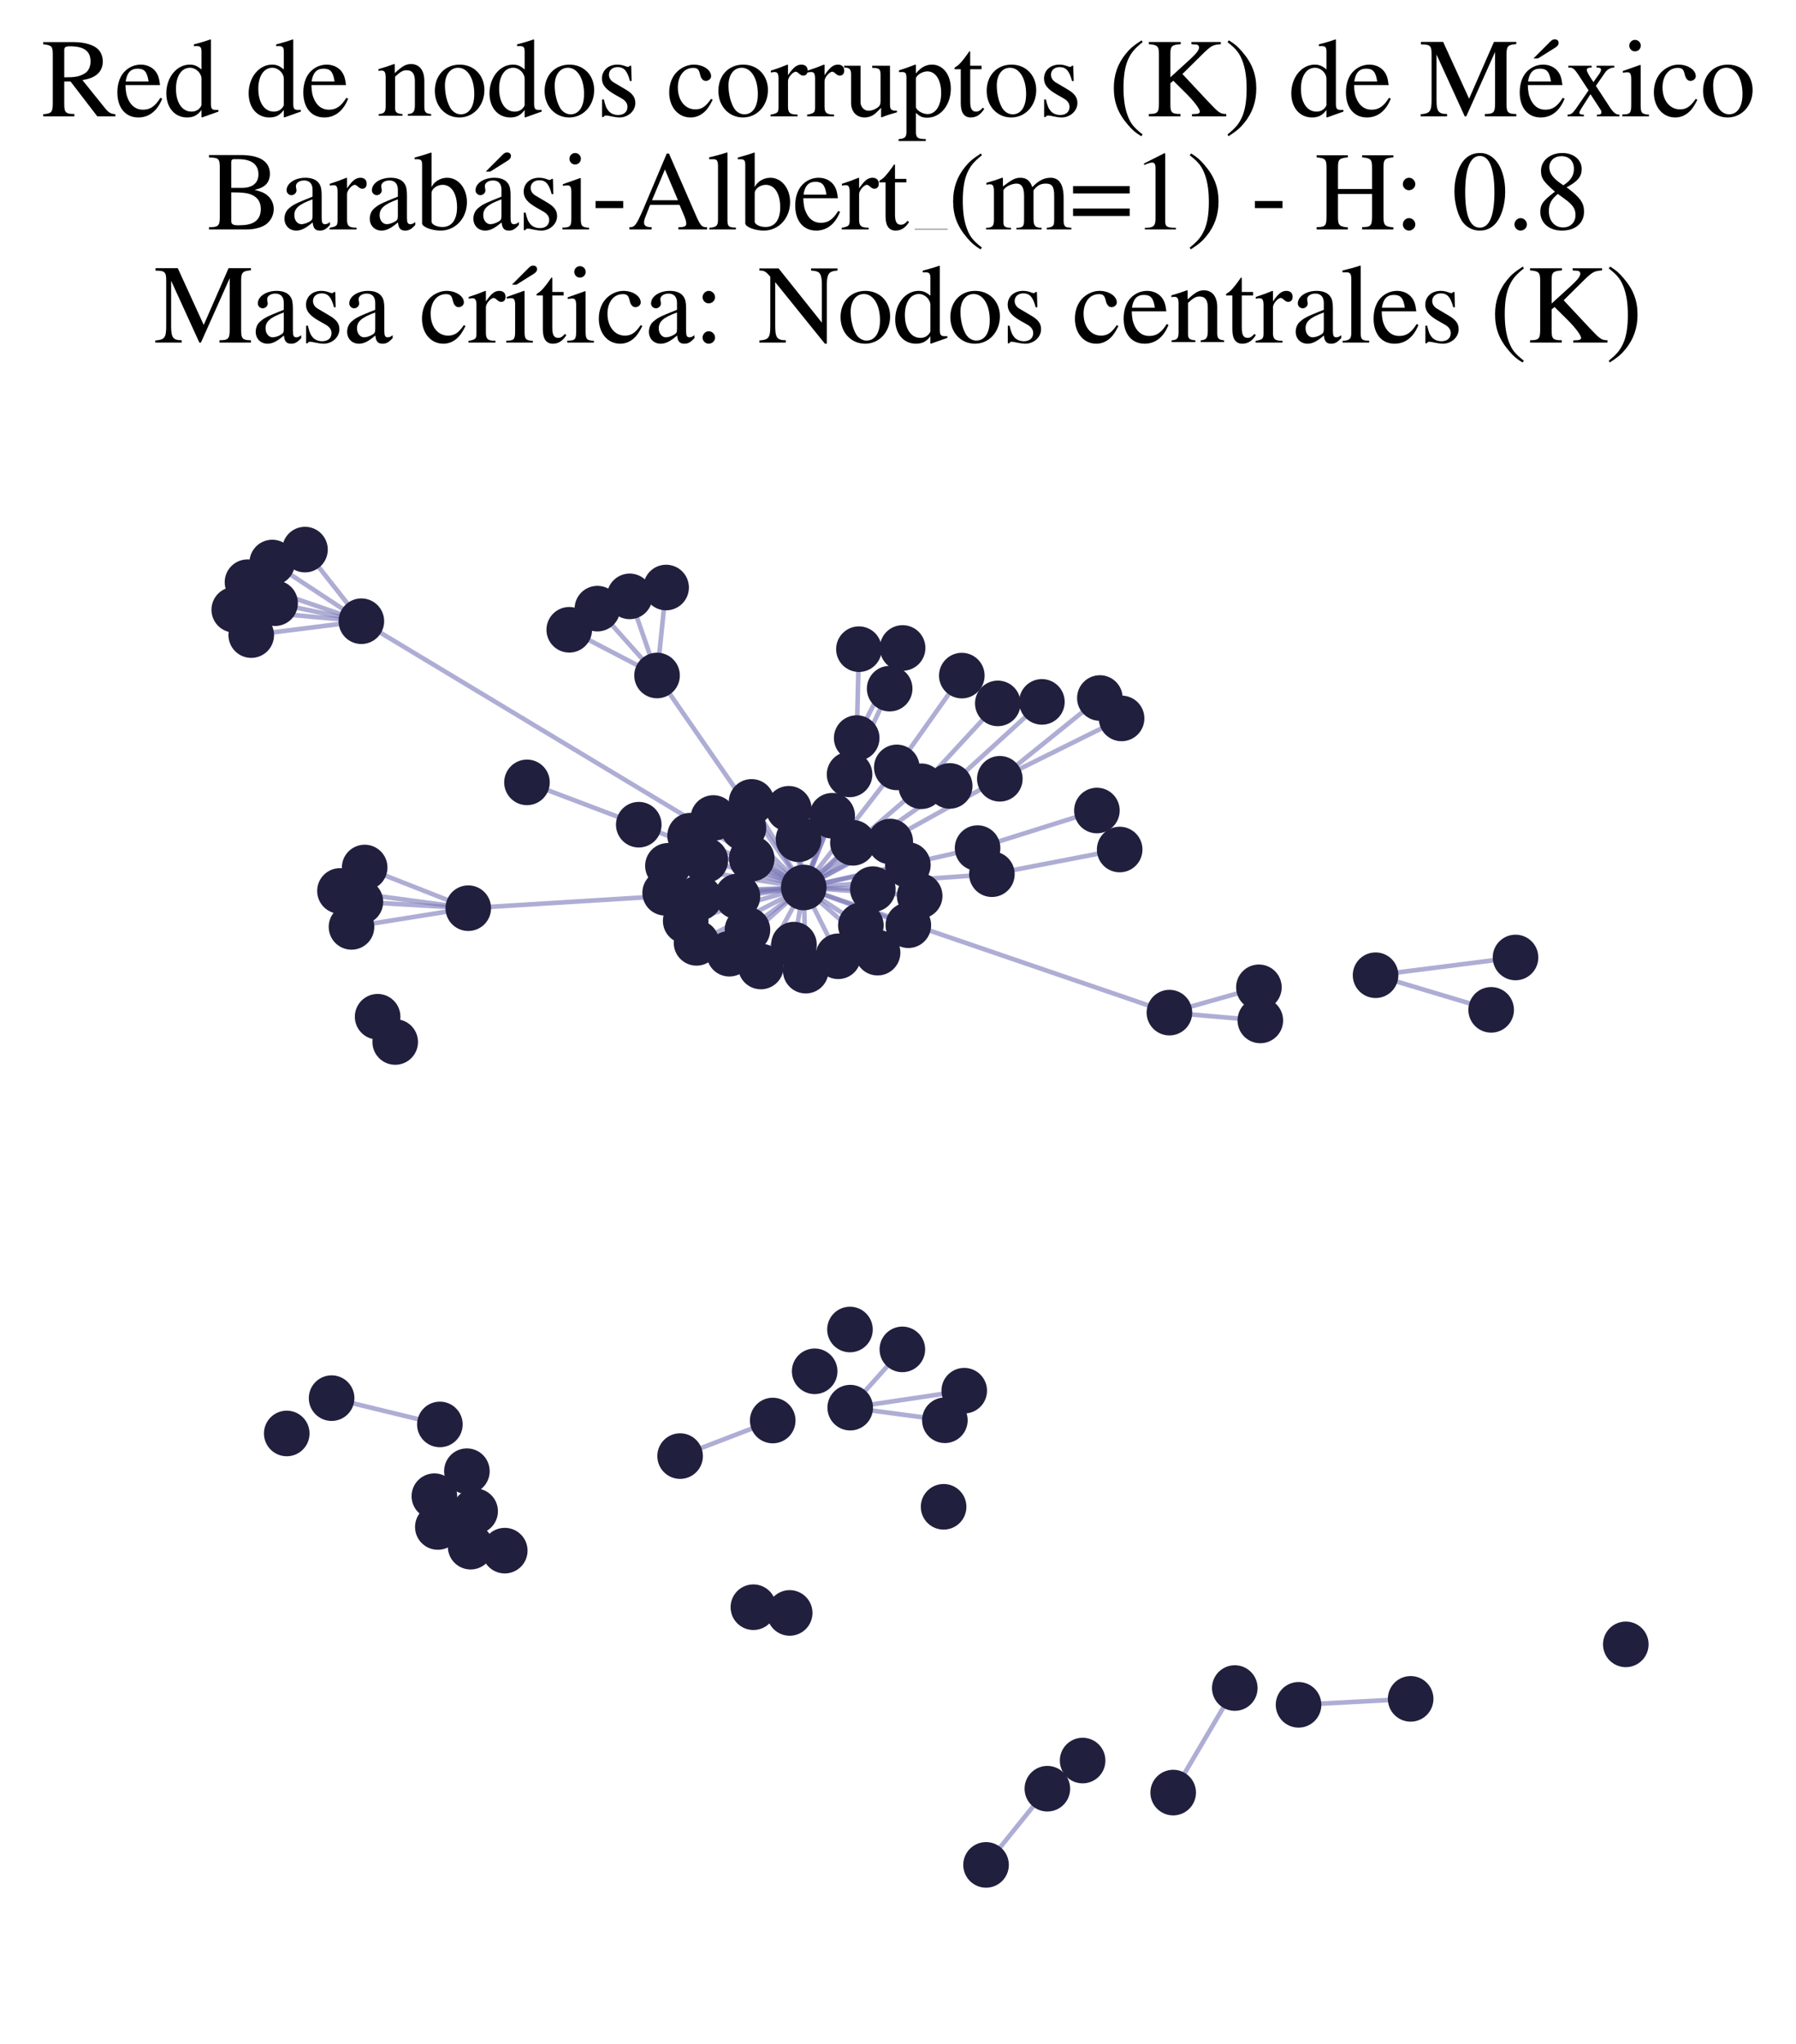 <?xml version="1.0" encoding="utf-8" standalone="no"?>
<!DOCTYPE svg PUBLIC "-//W3C//DTD SVG 1.1//EN"
  "http://www.w3.org/Graphics/SVG/1.1/DTD/svg11.dtd">
<svg xmlns:xlink="http://www.w3.org/1999/xlink" width="156.476pt" height="178.036pt" viewBox="0 0 156.476 178.036" xmlns="http://www.w3.org/2000/svg" version="1.1">
 <defs>
  <style type="text/css">*{stroke-linejoin: round; stroke-linecap: butt}</style>
 </defs>
 <g id="figure_1">
  <g id="patch_1">
   <path d="M 0 178.036 
L 156.476 178.036 
L 156.476 0 
L 0 0 
z
" style="fill: #ffffff"/>
  </g>
  <g id="axes_1">
   <g id="LineCollection_1">
    <path d="M 70.025 77.29 
L 101.885 88.187 
" clip-path="url(#p8f751496e4)" style="fill: none; stroke: #7976b8; stroke-opacity: 0.6; stroke-width: 0.4"/>
    <path d="M 70.025 77.29 
L 40.798 79.092 
" clip-path="url(#p8f751496e4)" style="fill: none; stroke: #7976b8; stroke-opacity: 0.6; stroke-width: 0.4"/>
    <path d="M 70.025 77.29 
L 55.653 71.821 
" clip-path="url(#p8f751496e4)" style="fill: none; stroke: #7976b8; stroke-opacity: 0.6; stroke-width: 0.4"/>
    <path d="M 70.025 77.29 
L 74.64 64.277 
" clip-path="url(#p8f751496e4)" style="fill: none; stroke: #7976b8; stroke-opacity: 0.6; stroke-width: 0.4"/>
    <path d="M 70.025 77.29 
L 57.951 77.752 
" clip-path="url(#p8f751496e4)" style="fill: none; stroke: #7976b8; stroke-opacity: 0.6; stroke-width: 0.4"/>
    <path d="M 70.025 77.29 
L 64.249 78.07 
" clip-path="url(#p8f751496e4)" style="fill: none; stroke: #7976b8; stroke-opacity: 0.6; stroke-width: 0.4"/>
    <path d="M 70.025 77.29 
L 31.484 54.1 
" clip-path="url(#p8f751496e4)" style="fill: none; stroke: #7976b8; stroke-opacity: 0.6; stroke-width: 0.4"/>
    <path d="M 70.025 77.29 
L 87.11 67.823 
" clip-path="url(#p8f751496e4)" style="fill: none; stroke: #7976b8; stroke-opacity: 0.6; stroke-width: 0.4"/>
    <path d="M 70.025 77.29 
L 74.019 67.442 
" clip-path="url(#p8f751496e4)" style="fill: none; stroke: #7976b8; stroke-opacity: 0.6; stroke-width: 0.4"/>
    <path d="M 70.025 77.29 
L 57.246 58.827 
" clip-path="url(#p8f751496e4)" style="fill: none; stroke: #7976b8; stroke-opacity: 0.6; stroke-width: 0.4"/>
    <path d="M 70.025 77.29 
L 82.743 68.445 
" clip-path="url(#p8f751496e4)" style="fill: none; stroke: #7976b8; stroke-opacity: 0.6; stroke-width: 0.4"/>
    <path d="M 70.025 77.29 
L 69.569 73.089 
" clip-path="url(#p8f751496e4)" style="fill: none; stroke: #7976b8; stroke-opacity: 0.6; stroke-width: 0.4"/>
    <path d="M 70.025 77.29 
L 70.2 84.533 
" clip-path="url(#p8f751496e4)" style="fill: none; stroke: #7976b8; stroke-opacity: 0.6; stroke-width: 0.4"/>
    <path d="M 70.025 77.29 
L 73.028 83.28 
" clip-path="url(#p8f751496e4)" style="fill: none; stroke: #7976b8; stroke-opacity: 0.6; stroke-width: 0.4"/>
    <path d="M 70.025 77.29 
L 85.171 73.859 
" clip-path="url(#p8f751496e4)" style="fill: none; stroke: #7976b8; stroke-opacity: 0.6; stroke-width: 0.4"/>
    <path d="M 70.025 77.29 
L 77.564 73.287 
" clip-path="url(#p8f751496e4)" style="fill: none; stroke: #7976b8; stroke-opacity: 0.6; stroke-width: 0.4"/>
    <path d="M 70.025 77.29 
L 68.722 70.435 
" clip-path="url(#p8f751496e4)" style="fill: none; stroke: #7976b8; stroke-opacity: 0.6; stroke-width: 0.4"/>
    <path d="M 70.025 77.29 
L 79.098 75.33 
" clip-path="url(#p8f751496e4)" style="fill: none; stroke: #7976b8; stroke-opacity: 0.6; stroke-width: 0.4"/>
    <path d="M 70.025 77.29 
L 80.127 78.023 
" clip-path="url(#p8f751496e4)" style="fill: none; stroke: #7976b8; stroke-opacity: 0.6; stroke-width: 0.4"/>
    <path d="M 70.025 77.29 
L 65.123 80.978 
" clip-path="url(#p8f751496e4)" style="fill: none; stroke: #7976b8; stroke-opacity: 0.6; stroke-width: 0.4"/>
    <path d="M 70.025 77.29 
L 60.124 72.781 
" clip-path="url(#p8f751496e4)" style="fill: none; stroke: #7976b8; stroke-opacity: 0.6; stroke-width: 0.4"/>
    <path d="M 70.025 77.29 
L 79.139 80.576 
" clip-path="url(#p8f751496e4)" style="fill: none; stroke: #7976b8; stroke-opacity: 0.6; stroke-width: 0.4"/>
    <path d="M 70.025 77.29 
L 86.419 76.132 
" clip-path="url(#p8f751496e4)" style="fill: none; stroke: #7976b8; stroke-opacity: 0.6; stroke-width: 0.4"/>
    <path d="M 70.025 77.29 
L 72.505 71.042 
" clip-path="url(#p8f751496e4)" style="fill: none; stroke: #7976b8; stroke-opacity: 0.6; stroke-width: 0.4"/>
    <path d="M 70.025 77.29 
L 78.132 66.831 
" clip-path="url(#p8f751496e4)" style="fill: none; stroke: #7976b8; stroke-opacity: 0.6; stroke-width: 0.4"/>
    <path d="M 70.025 77.29 
L 80.267 68.474 
" clip-path="url(#p8f751496e4)" style="fill: none; stroke: #7976b8; stroke-opacity: 0.6; stroke-width: 0.4"/>
    <path d="M 70.025 77.29 
L 64.774 72.103 
" clip-path="url(#p8f751496e4)" style="fill: none; stroke: #7976b8; stroke-opacity: 0.6; stroke-width: 0.4"/>
    <path d="M 70.025 77.29 
L 66.291 84.171 
" clip-path="url(#p8f751496e4)" style="fill: none; stroke: #7976b8; stroke-opacity: 0.6; stroke-width: 0.4"/>
    <path d="M 70.025 77.29 
L 63.546 83.057 
" clip-path="url(#p8f751496e4)" style="fill: none; stroke: #7976b8; stroke-opacity: 0.6; stroke-width: 0.4"/>
    <path d="M 70.025 77.29 
L 58.192 75.403 
" clip-path="url(#p8f751496e4)" style="fill: none; stroke: #7976b8; stroke-opacity: 0.6; stroke-width: 0.4"/>
    <path d="M 70.025 77.29 
L 60.685 82.111 
" clip-path="url(#p8f751496e4)" style="fill: none; stroke: #7976b8; stroke-opacity: 0.6; stroke-width: 0.4"/>
    <path d="M 70.025 77.29 
L 65.48 69.835 
" clip-path="url(#p8f751496e4)" style="fill: none; stroke: #7976b8; stroke-opacity: 0.6; stroke-width: 0.4"/>
    <path d="M 70.025 77.29 
L 69.172 82.265 
" clip-path="url(#p8f751496e4)" style="fill: none; stroke: #7976b8; stroke-opacity: 0.6; stroke-width: 0.4"/>
    <path d="M 70.025 77.29 
L 65.495 74.773 
" clip-path="url(#p8f751496e4)" style="fill: none; stroke: #7976b8; stroke-opacity: 0.6; stroke-width: 0.4"/>
    <path d="M 70.025 77.29 
L 74.309 73.398 
" clip-path="url(#p8f751496e4)" style="fill: none; stroke: #7976b8; stroke-opacity: 0.6; stroke-width: 0.4"/>
    <path d="M 70.025 77.29 
L 61.453 74.912 
" clip-path="url(#p8f751496e4)" style="fill: none; stroke: #7976b8; stroke-opacity: 0.6; stroke-width: 0.4"/>
    <path d="M 70.025 77.29 
L 76.461 82.965 
" clip-path="url(#p8f751496e4)" style="fill: none; stroke: #7976b8; stroke-opacity: 0.6; stroke-width: 0.4"/>
    <path d="M 70.025 77.29 
L 62.151 71.237 
" clip-path="url(#p8f751496e4)" style="fill: none; stroke: #7976b8; stroke-opacity: 0.6; stroke-width: 0.4"/>
    <path d="M 70.025 77.29 
L 75.003 80.591 
" clip-path="url(#p8f751496e4)" style="fill: none; stroke: #7976b8; stroke-opacity: 0.6; stroke-width: 0.4"/>
    <path d="M 70.025 77.29 
L 76.045 77.433 
" clip-path="url(#p8f751496e4)" style="fill: none; stroke: #7976b8; stroke-opacity: 0.6; stroke-width: 0.4"/>
    <path d="M 70.025 77.29 
L 60.925 78.191 
" clip-path="url(#p8f751496e4)" style="fill: none; stroke: #7976b8; stroke-opacity: 0.6; stroke-width: 0.4"/>
    <path d="M 70.025 77.29 
L 59.741 80.2 
" clip-path="url(#p8f751496e4)" style="fill: none; stroke: #7976b8; stroke-opacity: 0.6; stroke-width: 0.4"/>
    <path d="M 101.885 88.187 
L 109.682 85.983 
" clip-path="url(#p8f751496e4)" style="fill: none; stroke: #7976b8; stroke-opacity: 0.6; stroke-width: 0.4"/>
    <path d="M 101.885 88.187 
L 109.805 88.868 
" clip-path="url(#p8f751496e4)" style="fill: none; stroke: #7976b8; stroke-opacity: 0.6; stroke-width: 0.4"/>
    <path d="M 40.798 79.092 
L 31.399 78.54 
" clip-path="url(#p8f751496e4)" style="fill: none; stroke: #7976b8; stroke-opacity: 0.6; stroke-width: 0.4"/>
    <path d="M 40.798 79.092 
L 29.619 77.591 
" clip-path="url(#p8f751496e4)" style="fill: none; stroke: #7976b8; stroke-opacity: 0.6; stroke-width: 0.4"/>
    <path d="M 40.798 79.092 
L 31.772 75.549 
" clip-path="url(#p8f751496e4)" style="fill: none; stroke: #7976b8; stroke-opacity: 0.6; stroke-width: 0.4"/>
    <path d="M 40.798 79.092 
L 30.625 80.721 
" clip-path="url(#p8f751496e4)" style="fill: none; stroke: #7976b8; stroke-opacity: 0.6; stroke-width: 0.4"/>
    <path d="M 55.653 71.821 
L 45.913 68.135 
" clip-path="url(#p8f751496e4)" style="fill: none; stroke: #7976b8; stroke-opacity: 0.6; stroke-width: 0.4"/>
    <path d="M 74.64 64.277 
L 74.833 56.535 
" clip-path="url(#p8f751496e4)" style="fill: none; stroke: #7976b8; stroke-opacity: 0.6; stroke-width: 0.4"/>
    <path d="M 74.64 64.277 
L 78.64 56.43 
" clip-path="url(#p8f751496e4)" style="fill: none; stroke: #7976b8; stroke-opacity: 0.6; stroke-width: 0.4"/>
    <path d="M 74.075 122.589 
L 82.322 123.688 
" clip-path="url(#p8f751496e4)" style="fill: none; stroke: #7976b8; stroke-opacity: 0.6; stroke-width: 0.4"/>
    <path d="M 74.075 122.589 
L 84.009 121.111 
" clip-path="url(#p8f751496e4)" style="fill: none; stroke: #7976b8; stroke-opacity: 0.6; stroke-width: 0.4"/>
    <path d="M 74.075 122.589 
L 78.617 117.515 
" clip-path="url(#p8f751496e4)" style="fill: none; stroke: #7976b8; stroke-opacity: 0.6; stroke-width: 0.4"/>
    <path d="M 31.484 54.1 
L 23.72 48.989 
" clip-path="url(#p8f751496e4)" style="fill: none; stroke: #7976b8; stroke-opacity: 0.6; stroke-width: 0.4"/>
    <path d="M 31.484 54.1 
L 23.969 52.53 
" clip-path="url(#p8f751496e4)" style="fill: none; stroke: #7976b8; stroke-opacity: 0.6; stroke-width: 0.4"/>
    <path d="M 31.484 54.1 
L 20.41 53.102 
" clip-path="url(#p8f751496e4)" style="fill: none; stroke: #7976b8; stroke-opacity: 0.6; stroke-width: 0.4"/>
    <path d="M 31.484 54.1 
L 26.572 47.863 
" clip-path="url(#p8f751496e4)" style="fill: none; stroke: #7976b8; stroke-opacity: 0.6; stroke-width: 0.4"/>
    <path d="M 31.484 54.1 
L 21.89 55.309 
" clip-path="url(#p8f751496e4)" style="fill: none; stroke: #7976b8; stroke-opacity: 0.6; stroke-width: 0.4"/>
    <path d="M 31.484 54.1 
L 21.562 50.704 
" clip-path="url(#p8f751496e4)" style="fill: none; stroke: #7976b8; stroke-opacity: 0.6; stroke-width: 0.4"/>
    <path d="M 87.11 67.823 
L 97.718 62.565 
" clip-path="url(#p8f751496e4)" style="fill: none; stroke: #7976b8; stroke-opacity: 0.6; stroke-width: 0.4"/>
    <path d="M 87.11 67.823 
L 95.826 60.789 
" clip-path="url(#p8f751496e4)" style="fill: none; stroke: #7976b8; stroke-opacity: 0.6; stroke-width: 0.4"/>
    <path d="M 74.019 67.442 
L 77.512 59.973 
" clip-path="url(#p8f751496e4)" style="fill: none; stroke: #7976b8; stroke-opacity: 0.6; stroke-width: 0.4"/>
    <path d="M 57.246 58.827 
L 54.86 51.937 
" clip-path="url(#p8f751496e4)" style="fill: none; stroke: #7976b8; stroke-opacity: 0.6; stroke-width: 0.4"/>
    <path d="M 57.246 58.827 
L 52.049 53.005 
" clip-path="url(#p8f751496e4)" style="fill: none; stroke: #7976b8; stroke-opacity: 0.6; stroke-width: 0.4"/>
    <path d="M 57.246 58.827 
L 49.596 54.847 
" clip-path="url(#p8f751496e4)" style="fill: none; stroke: #7976b8; stroke-opacity: 0.6; stroke-width: 0.4"/>
    <path d="M 57.246 58.827 
L 58.035 51.166 
" clip-path="url(#p8f751496e4)" style="fill: none; stroke: #7976b8; stroke-opacity: 0.6; stroke-width: 0.4"/>
    <path d="M 82.743 68.445 
L 90.775 61.126 
" clip-path="url(#p8f751496e4)" style="fill: none; stroke: #7976b8; stroke-opacity: 0.6; stroke-width: 0.4"/>
    <path d="M 91.251 155.775 
L 85.909 162.409 
" clip-path="url(#p8f751496e4)" style="fill: none; stroke: #7976b8; stroke-opacity: 0.6; stroke-width: 0.4"/>
    <path d="M 85.171 73.859 
L 95.568 70.586 
" clip-path="url(#p8f751496e4)" style="fill: none; stroke: #7976b8; stroke-opacity: 0.6; stroke-width: 0.4"/>
    <path d="M 107.581 147.008 
L 102.214 156.112 
" clip-path="url(#p8f751496e4)" style="fill: none; stroke: #7976b8; stroke-opacity: 0.6; stroke-width: 0.4"/>
    <path d="M 86.419 76.132 
L 97.551 73.983 
" clip-path="url(#p8f751496e4)" style="fill: none; stroke: #7976b8; stroke-opacity: 0.6; stroke-width: 0.4"/>
    <path d="M 113.136 148.469 
L 122.902 147.95 
" clip-path="url(#p8f751496e4)" style="fill: none; stroke: #7976b8; stroke-opacity: 0.6; stroke-width: 0.4"/>
    <path d="M 119.846 84.93 
L 129.917 87.946 
" clip-path="url(#p8f751496e4)" style="fill: none; stroke: #7976b8; stroke-opacity: 0.6; stroke-width: 0.4"/>
    <path d="M 119.846 84.93 
L 132.039 83.385 
" clip-path="url(#p8f751496e4)" style="fill: none; stroke: #7976b8; stroke-opacity: 0.6; stroke-width: 0.4"/>
    <path d="M 38.324 124.051 
L 28.891 121.761 
" clip-path="url(#p8f751496e4)" style="fill: none; stroke: #7976b8; stroke-opacity: 0.6; stroke-width: 0.4"/>
    <path d="M 78.132 66.831 
L 83.798 58.837 
" clip-path="url(#p8f751496e4)" style="fill: none; stroke: #7976b8; stroke-opacity: 0.6; stroke-width: 0.4"/>
    <path d="M 80.267 68.474 
L 86.934 61.257 
" clip-path="url(#p8f751496e4)" style="fill: none; stroke: #7976b8; stroke-opacity: 0.6; stroke-width: 0.4"/>
    <path d="M 67.324 123.711 
L 59.255 126.808 
" clip-path="url(#p8f751496e4)" style="fill: none; stroke: #7976b8; stroke-opacity: 0.6; stroke-width: 0.4"/>
   </g>
   <g id="PathCollection_1">
    <defs>
     <path id="m69f35e0fb2" d="M 0 1.936 
C 0.514 1.936 1.006 1.732 1.369 1.369 
C 1.732 1.006 1.936 0.514 1.936 0 
C 1.936 -0.514 1.732 -1.006 1.369 -1.369 
C 1.006 -1.732 0.514 -1.936 0 -1.936 
C -0.514 -1.936 -1.006 -1.732 -1.369 -1.369 
C -1.732 -1.006 -1.936 -0.514 -1.936 0 
C -1.936 0.514 -1.732 1.006 -1.369 1.369 
C -1.006 1.732 -0.514 1.936 0 1.936 
z
" style="stroke: #201f3d; stroke-width: 0.1"/>
    </defs>
    <g clip-path="url(#p8f751496e4)">
     <use xlink:href="#m69f35e0fb2" x="60.925" y="78.191" style="fill: #201f3d; stroke: #201f3d; stroke-width: 0.1"/>
     <use xlink:href="#m69f35e0fb2" x="90.775" y="61.126" style="fill: #201f3d; stroke: #201f3d; stroke-width: 0.1"/>
     <use xlink:href="#m69f35e0fb2" x="54.86" y="51.937" style="fill: #201f3d; stroke: #201f3d; stroke-width: 0.1"/>
     <use xlink:href="#m69f35e0fb2" x="26.572" y="47.863" style="fill: #201f3d; stroke: #201f3d; stroke-width: 0.1"/>
     <use xlink:href="#m69f35e0fb2" x="57.246" y="58.827" style="fill: #201f3d; stroke: #201f3d; stroke-width: 0.1"/>
     <use xlink:href="#m69f35e0fb2" x="76.461" y="82.965" style="fill: #201f3d; stroke: #201f3d; stroke-width: 0.1"/>
     <use xlink:href="#m69f35e0fb2" x="107.581" y="147.008" style="fill: #201f3d; stroke: #201f3d; stroke-width: 0.1"/>
     <use xlink:href="#m69f35e0fb2" x="75.003" y="80.591" style="fill: #201f3d; stroke: #201f3d; stroke-width: 0.1"/>
     <use xlink:href="#m69f35e0fb2" x="65.639" y="139.968" style="fill: #201f3d; stroke: #201f3d; stroke-width: 0.1"/>
     <use xlink:href="#m69f35e0fb2" x="78.617" y="117.515" style="fill: #201f3d; stroke: #201f3d; stroke-width: 0.1"/>
     <use xlink:href="#m69f35e0fb2" x="79.139" y="80.576" style="fill: #201f3d; stroke: #201f3d; stroke-width: 0.1"/>
     <use xlink:href="#m69f35e0fb2" x="69.172" y="82.265" style="fill: #201f3d; stroke: #201f3d; stroke-width: 0.1"/>
     <use xlink:href="#m69f35e0fb2" x="41.396" y="131.609" style="fill: #201f3d; stroke: #201f3d; stroke-width: 0.1"/>
     <use xlink:href="#m69f35e0fb2" x="80.127" y="78.023" style="fill: #201f3d; stroke: #201f3d; stroke-width: 0.1"/>
     <use xlink:href="#m69f35e0fb2" x="85.171" y="73.859" style="fill: #201f3d; stroke: #201f3d; stroke-width: 0.1"/>
     <use xlink:href="#m69f35e0fb2" x="55.653" y="71.821" style="fill: #201f3d; stroke: #201f3d; stroke-width: 0.1"/>
     <use xlink:href="#m69f35e0fb2" x="31.484" y="54.1" style="fill: #201f3d; stroke: #201f3d; stroke-width: 0.1"/>
     <use xlink:href="#m69f35e0fb2" x="74.833" y="56.535" style="fill: #201f3d; stroke: #201f3d; stroke-width: 0.1"/>
     <use xlink:href="#m69f35e0fb2" x="119.846" y="84.93" style="fill: #201f3d; stroke: #201f3d; stroke-width: 0.1"/>
     <use xlink:href="#m69f35e0fb2" x="69.569" y="73.089" style="fill: #201f3d; stroke: #201f3d; stroke-width: 0.1"/>
     <use xlink:href="#m69f35e0fb2" x="21.562" y="50.704" style="fill: #201f3d; stroke: #201f3d; stroke-width: 0.1"/>
     <use xlink:href="#m69f35e0fb2" x="73.028" y="83.28" style="fill: #201f3d; stroke: #201f3d; stroke-width: 0.1"/>
     <use xlink:href="#m69f35e0fb2" x="97.551" y="73.983" style="fill: #201f3d; stroke: #201f3d; stroke-width: 0.1"/>
     <use xlink:href="#m69f35e0fb2" x="84.009" y="121.111" style="fill: #201f3d; stroke: #201f3d; stroke-width: 0.1"/>
     <use xlink:href="#m69f35e0fb2" x="63.546" y="83.057" style="fill: #201f3d; stroke: #201f3d; stroke-width: 0.1"/>
     <use xlink:href="#m69f35e0fb2" x="141.647" y="143.204" style="fill: #201f3d; stroke: #201f3d; stroke-width: 0.1"/>
     <use xlink:href="#m69f35e0fb2" x="83.798" y="58.837" style="fill: #201f3d; stroke: #201f3d; stroke-width: 0.1"/>
     <use xlink:href="#m69f35e0fb2" x="70.978" y="119.423" style="fill: #201f3d; stroke: #201f3d; stroke-width: 0.1"/>
     <use xlink:href="#m69f35e0fb2" x="74.019" y="67.442" style="fill: #201f3d; stroke: #201f3d; stroke-width: 0.1"/>
     <use xlink:href="#m69f35e0fb2" x="91.251" y="155.775" style="fill: #201f3d; stroke: #201f3d; stroke-width: 0.1"/>
     <use xlink:href="#m69f35e0fb2" x="23.969" y="52.53" style="fill: #201f3d; stroke: #201f3d; stroke-width: 0.1"/>
     <use xlink:href="#m69f35e0fb2" x="76.045" y="77.433" style="fill: #201f3d; stroke: #201f3d; stroke-width: 0.1"/>
     <use xlink:href="#m69f35e0fb2" x="58.192" y="75.403" style="fill: #201f3d; stroke: #201f3d; stroke-width: 0.1"/>
     <use xlink:href="#m69f35e0fb2" x="38.146" y="132.981" style="fill: #201f3d; stroke: #201f3d; stroke-width: 0.1"/>
     <use xlink:href="#m69f35e0fb2" x="85.909" y="162.409" style="fill: #201f3d; stroke: #201f3d; stroke-width: 0.1"/>
     <use xlink:href="#m69f35e0fb2" x="41.003" y="134.696" style="fill: #201f3d; stroke: #201f3d; stroke-width: 0.1"/>
     <use xlink:href="#m69f35e0fb2" x="20.41" y="53.102" style="fill: #201f3d; stroke: #201f3d; stroke-width: 0.1"/>
     <use xlink:href="#m69f35e0fb2" x="30.625" y="80.721" style="fill: #201f3d; stroke: #201f3d; stroke-width: 0.1"/>
     <use xlink:href="#m69f35e0fb2" x="52.049" y="53.005" style="fill: #201f3d; stroke: #201f3d; stroke-width: 0.1"/>
     <use xlink:href="#m69f35e0fb2" x="43.978" y="135.042" style="fill: #201f3d; stroke: #201f3d; stroke-width: 0.1"/>
     <use xlink:href="#m69f35e0fb2" x="24.983" y="124.837" style="fill: #201f3d; stroke: #201f3d; stroke-width: 0.1"/>
     <use xlink:href="#m69f35e0fb2" x="70.2" y="84.533" style="fill: #201f3d; stroke: #201f3d; stroke-width: 0.1"/>
     <use xlink:href="#m69f35e0fb2" x="49.596" y="54.847" style="fill: #201f3d; stroke: #201f3d; stroke-width: 0.1"/>
     <use xlink:href="#m69f35e0fb2" x="31.772" y="75.549" style="fill: #201f3d; stroke: #201f3d; stroke-width: 0.1"/>
     <use xlink:href="#m69f35e0fb2" x="45.913" y="68.135" style="fill: #201f3d; stroke: #201f3d; stroke-width: 0.1"/>
     <use xlink:href="#m69f35e0fb2" x="72.505" y="71.042" style="fill: #201f3d; stroke: #201f3d; stroke-width: 0.1"/>
     <use xlink:href="#m69f35e0fb2" x="68.722" y="70.435" style="fill: #201f3d; stroke: #201f3d; stroke-width: 0.1"/>
     <use xlink:href="#m69f35e0fb2" x="38.324" y="124.051" style="fill: #201f3d; stroke: #201f3d; stroke-width: 0.1"/>
     <use xlink:href="#m69f35e0fb2" x="109.682" y="85.983" style="fill: #201f3d; stroke: #201f3d; stroke-width: 0.1"/>
     <use xlink:href="#m69f35e0fb2" x="132.039" y="83.385" style="fill: #201f3d; stroke: #201f3d; stroke-width: 0.1"/>
     <use xlink:href="#m69f35e0fb2" x="65.48" y="69.835" style="fill: #201f3d; stroke: #201f3d; stroke-width: 0.1"/>
     <use xlink:href="#m69f35e0fb2" x="77.564" y="73.287" style="fill: #201f3d; stroke: #201f3d; stroke-width: 0.1"/>
     <use xlink:href="#m69f35e0fb2" x="65.495" y="74.773" style="fill: #201f3d; stroke: #201f3d; stroke-width: 0.1"/>
     <use xlink:href="#m69f35e0fb2" x="37.845" y="130.3" style="fill: #201f3d; stroke: #201f3d; stroke-width: 0.1"/>
     <use xlink:href="#m69f35e0fb2" x="64.774" y="72.103" style="fill: #201f3d; stroke: #201f3d; stroke-width: 0.1"/>
     <use xlink:href="#m69f35e0fb2" x="58.035" y="51.166" style="fill: #201f3d; stroke: #201f3d; stroke-width: 0.1"/>
     <use xlink:href="#m69f35e0fb2" x="129.917" y="87.946" style="fill: #201f3d; stroke: #201f3d; stroke-width: 0.1"/>
     <use xlink:href="#m69f35e0fb2" x="64.249" y="78.07" style="fill: #201f3d; stroke: #201f3d; stroke-width: 0.1"/>
     <use xlink:href="#m69f35e0fb2" x="40.798" y="79.092" style="fill: #201f3d; stroke: #201f3d; stroke-width: 0.1"/>
     <use xlink:href="#m69f35e0fb2" x="86.419" y="76.132" style="fill: #201f3d; stroke: #201f3d; stroke-width: 0.1"/>
     <use xlink:href="#m69f35e0fb2" x="67.324" y="123.711" style="fill: #201f3d; stroke: #201f3d; stroke-width: 0.1"/>
     <use xlink:href="#m69f35e0fb2" x="94.323" y="153.323" style="fill: #201f3d; stroke: #201f3d; stroke-width: 0.1"/>
     <use xlink:href="#m69f35e0fb2" x="79.098" y="75.33" style="fill: #201f3d; stroke: #201f3d; stroke-width: 0.1"/>
     <use xlink:href="#m69f35e0fb2" x="21.89" y="55.309" style="fill: #201f3d; stroke: #201f3d; stroke-width: 0.1"/>
     <use xlink:href="#m69f35e0fb2" x="97.718" y="62.565" style="fill: #201f3d; stroke: #201f3d; stroke-width: 0.1"/>
     <use xlink:href="#m69f35e0fb2" x="66.291" y="84.171" style="fill: #201f3d; stroke: #201f3d; stroke-width: 0.1"/>
     <use xlink:href="#m69f35e0fb2" x="113.136" y="148.469" style="fill: #201f3d; stroke: #201f3d; stroke-width: 0.1"/>
     <use xlink:href="#m69f35e0fb2" x="102.214" y="156.112" style="fill: #201f3d; stroke: #201f3d; stroke-width: 0.1"/>
     <use xlink:href="#m69f35e0fb2" x="31.399" y="78.54" style="fill: #201f3d; stroke: #201f3d; stroke-width: 0.1"/>
     <use xlink:href="#m69f35e0fb2" x="34.432" y="90.745" style="fill: #201f3d; stroke: #201f3d; stroke-width: 0.1"/>
     <use xlink:href="#m69f35e0fb2" x="60.685" y="82.111" style="fill: #201f3d; stroke: #201f3d; stroke-width: 0.1"/>
     <use xlink:href="#m69f35e0fb2" x="82.322" y="123.688" style="fill: #201f3d; stroke: #201f3d; stroke-width: 0.1"/>
     <use xlink:href="#m69f35e0fb2" x="109.805" y="88.868" style="fill: #201f3d; stroke: #201f3d; stroke-width: 0.1"/>
     <use xlink:href="#m69f35e0fb2" x="40.678" y="128.122" style="fill: #201f3d; stroke: #201f3d; stroke-width: 0.1"/>
     <use xlink:href="#m69f35e0fb2" x="95.826" y="60.789" style="fill: #201f3d; stroke: #201f3d; stroke-width: 0.1"/>
     <use xlink:href="#m69f35e0fb2" x="74.64" y="64.277" style="fill: #201f3d; stroke: #201f3d; stroke-width: 0.1"/>
     <use xlink:href="#m69f35e0fb2" x="60.124" y="72.781" style="fill: #201f3d; stroke: #201f3d; stroke-width: 0.1"/>
     <use xlink:href="#m69f35e0fb2" x="74.309" y="73.398" style="fill: #201f3d; stroke: #201f3d; stroke-width: 0.1"/>
     <use xlink:href="#m69f35e0fb2" x="78.64" y="56.43" style="fill: #201f3d; stroke: #201f3d; stroke-width: 0.1"/>
     <use xlink:href="#m69f35e0fb2" x="59.255" y="126.808" style="fill: #201f3d; stroke: #201f3d; stroke-width: 0.1"/>
     <use xlink:href="#m69f35e0fb2" x="80.267" y="68.474" style="fill: #201f3d; stroke: #201f3d; stroke-width: 0.1"/>
     <use xlink:href="#m69f35e0fb2" x="62.151" y="71.237" style="fill: #201f3d; stroke: #201f3d; stroke-width: 0.1"/>
     <use xlink:href="#m69f35e0fb2" x="122.902" y="147.95" style="fill: #201f3d; stroke: #201f3d; stroke-width: 0.1"/>
     <use xlink:href="#m69f35e0fb2" x="29.619" y="77.591" style="fill: #201f3d; stroke: #201f3d; stroke-width: 0.1"/>
     <use xlink:href="#m69f35e0fb2" x="86.934" y="61.257" style="fill: #201f3d; stroke: #201f3d; stroke-width: 0.1"/>
     <use xlink:href="#m69f35e0fb2" x="23.72" y="48.989" style="fill: #201f3d; stroke: #201f3d; stroke-width: 0.1"/>
     <use xlink:href="#m69f35e0fb2" x="59.741" y="80.2" style="fill: #201f3d; stroke: #201f3d; stroke-width: 0.1"/>
     <use xlink:href="#m69f35e0fb2" x="87.11" y="67.823" style="fill: #201f3d; stroke: #201f3d; stroke-width: 0.1"/>
     <use xlink:href="#m69f35e0fb2" x="82.212" y="131.224" style="fill: #201f3d; stroke: #201f3d; stroke-width: 0.1"/>
     <use xlink:href="#m69f35e0fb2" x="61.453" y="74.912" style="fill: #201f3d; stroke: #201f3d; stroke-width: 0.1"/>
     <use xlink:href="#m69f35e0fb2" x="65.123" y="80.978" style="fill: #201f3d; stroke: #201f3d; stroke-width: 0.1"/>
     <use xlink:href="#m69f35e0fb2" x="82.743" y="68.445" style="fill: #201f3d; stroke: #201f3d; stroke-width: 0.1"/>
     <use xlink:href="#m69f35e0fb2" x="28.891" y="121.761" style="fill: #201f3d; stroke: #201f3d; stroke-width: 0.1"/>
     <use xlink:href="#m69f35e0fb2" x="70.025" y="77.29" style="fill: #201f3d; stroke: #201f3d; stroke-width: 0.1"/>
     <use xlink:href="#m69f35e0fb2" x="74.053" y="115.784" style="fill: #201f3d; stroke: #201f3d; stroke-width: 0.1"/>
     <use xlink:href="#m69f35e0fb2" x="68.801" y="140.467" style="fill: #201f3d; stroke: #201f3d; stroke-width: 0.1"/>
     <use xlink:href="#m69f35e0fb2" x="77.512" y="59.973" style="fill: #201f3d; stroke: #201f3d; stroke-width: 0.1"/>
     <use xlink:href="#m69f35e0fb2" x="57.951" y="77.752" style="fill: #201f3d; stroke: #201f3d; stroke-width: 0.1"/>
     <use xlink:href="#m69f35e0fb2" x="95.568" y="70.586" style="fill: #201f3d; stroke: #201f3d; stroke-width: 0.1"/>
     <use xlink:href="#m69f35e0fb2" x="74.075" y="122.589" style="fill: #201f3d; stroke: #201f3d; stroke-width: 0.1"/>
     <use xlink:href="#m69f35e0fb2" x="32.901" y="88.546" style="fill: #201f3d; stroke: #201f3d; stroke-width: 0.1"/>
     <use xlink:href="#m69f35e0fb2" x="101.885" y="88.187" style="fill: #201f3d; stroke: #201f3d; stroke-width: 0.1"/>
     <use xlink:href="#m69f35e0fb2" x="78.132" y="66.831" style="fill: #201f3d; stroke: #201f3d; stroke-width: 0.1"/>
    </g>
   </g>
   <g id="text_1">
    <!-- Red de nodos corruptos (K) de México -->
    <g transform="translate(3.6 10.132) scale(0.096 -0.096)">
     <defs>
      <path id="NimbusRomNo9L-Regu-52" d="M 4218 121 
C 3974 140 3846 205 3661 424 
L 2342 2061 
C 2771 2143 2963 2219 3174 2388 
C 3379 2553 3501 2818 3501 3113 
C 3501 3385 3418 3618 3251 3801 
C 3008 4059 2477 4224 1875 4224 
L 109 4224 
L 109 4102 
C 589 4051 653 3981 653 3528 
L 653 765 
C 653 236 589 159 109 121 
L 109 0 
L 1882 0 
L 1882 134 
C 1389 134 1306 219 1306 692 
L 1306 1984 
L 1664 1984 
L 3187 0 
L 4218 0 
L 4218 121 
z
M 1306 3762 
C 1306 3937 1376 3987 1632 3987 
C 2432 3987 2803 3716 2803 3123 
C 2803 2807 2669 2542 2438 2423 
C 2144 2258 1920 2221 1306 2221 
L 1306 3762 
z
" transform="scale(0.016)"/>
      <path id="NimbusRomNo9L-Regu-65" d="M 2611 1053 
C 2304 564 2029 378 1619 378 
C 1254 378 979 564 794 930 
C 678 1174 634 1386 621 1779 
L 2592 1779 
C 2541 2193 2477 2377 2317 2581 
C 2125 2811 1830 2944 1498 2944 
C 1178 2944 877 2829 634 2611 
C 333 2349 160 1894 160 1370 
C 160 486 621 -64 1357 -64 
C 1965 -64 2445 315 2714 1008 
L 2611 1053 
z
M 634 1984 
C 704 2479 922 2714 1312 2714 
C 1702 2714 1856 2535 1939 1984 
L 634 1984 
z
" transform="scale(0.016)"/>
      <path id="NimbusRomNo9L-Regu-64" d="M 2202 -64 
L 3142 269 
L 3142 365 
C 3027 365 3014 365 2995 365 
C 2765 365 2714 435 2714 731 
L 2714 4364 
L 2682 4377 
C 2374 4268 2150 4204 1741 4096 
L 1741 3994 
C 1792 4000 1830 4000 1882 4000 
C 2118 4000 2176 3936 2176 3672 
L 2176 2669 
C 1933 2874 1760 2944 1504 2944 
C 768 2944 173 2221 173 1312 
C 173 493 653 -64 1357 -64 
C 1715 -64 1958 64 2176 365 
L 2176 -45 
L 2202 -64 
z
M 2176 653 
C 2176 608 2131 531 2067 461 
C 1952 333 1792 269 1606 269 
C 1075 269 723 781 723 1568 
C 723 2291 1037 2765 1523 2765 
C 1862 2765 2176 2464 2176 2125 
L 2176 653 
z
" transform="scale(0.016)"/>
      <path id="NimbusRomNo9L-Regu-6e" d="M 102 2579 
C 141 2598 205 2605 275 2605 
C 454 2605 512 2509 512 2195 
L 512 608 
C 512 243 442 154 115 128 
L 115 32 
L 1472 32 
L 1472 128 
C 1146 154 1050 230 1050 461 
L 1050 2259 
C 1357 2547 1498 2624 1709 2624 
C 2022 2624 2176 2426 2176 2003 
L 2176 666 
C 2176 262 2093 154 1773 128 
L 1773 32 
L 3104 32 
L 3104 128 
C 2790 160 2714 237 2714 550 
L 2714 2016 
C 2714 2618 2432 2976 1958 2976 
C 1664 2976 1466 2867 1030 2458 
L 1030 2963 
L 986 2976 
C 672 2861 454 2790 102 2688 
L 102 2579 
z
" transform="scale(0.016)"/>
      <path id="NimbusRomNo9L-Regu-6f" d="M 1600 2944 
C 768 2944 186 2330 186 1446 
C 186 582 781 -64 1587 -64 
C 2394 -64 3008 614 3008 1498 
C 3008 2336 2419 2944 1600 2944 
z
M 1517 2765 
C 2054 2765 2432 2150 2432 1274 
C 2432 550 2144 115 1664 115 
C 1414 115 1178 269 1043 525 
C 864 858 762 1306 762 1760 
C 762 2368 1062 2765 1517 2765 
z
" transform="scale(0.016)"/>
      <path id="NimbusRomNo9L-Regu-73" d="M 2016 2010 
L 1990 2880 
L 1920 2880 
L 1907 2867 
C 1850 2822 1843 2816 1818 2816 
C 1779 2816 1715 2829 1645 2861 
C 1504 2915 1363 2944 1197 2944 
C 691 2944 326 2616 326 2154 
C 326 1796 531 1539 1075 1231 
L 1446 1020 
C 1670 892 1779 737 1779 539 
C 1779 256 1574 77 1248 77 
C 1030 77 832 159 710 298 
C 576 455 518 600 435 960 
L 333 960 
L 333 -39 
L 416 -39 
C 461 33 486 48 563 48 
C 621 48 710 35 858 -2 
C 1037 -39 1210 -64 1325 -64 
C 1818 -64 2227 308 2227 757 
C 2227 1077 2074 1289 1690 1520 
L 998 1930 
C 819 2033 723 2194 723 2367 
C 723 2624 922 2803 1216 2803 
C 1581 2803 1773 2583 1920 2010 
L 2016 2010 
z
" transform="scale(0.016)"/>
      <path id="NimbusRomNo9L-Regu-63" d="M 2547 998 
C 2240 550 2010 397 1645 397 
C 1062 397 653 909 653 1645 
C 653 2304 1005 2758 1523 2758 
C 1754 2758 1837 2688 1901 2451 
L 1939 2310 
C 1990 2131 2106 2016 2240 2016 
C 2406 2016 2547 2138 2547 2285 
C 2547 2643 2099 2944 1562 2944 
C 1248 2944 922 2816 659 2586 
C 339 2304 160 1869 160 1363 
C 160 531 666 -64 1376 -64 
C 1664 -64 1920 38 2150 237 
C 2323 390 2445 563 2637 941 
L 2547 998 
z
" transform="scale(0.016)"/>
      <path id="NimbusRomNo9L-Regu-72" d="M 45 2496 
C 134 2515 192 2522 269 2522 
C 429 2522 486 2419 486 2138 
L 486 538 
C 486 218 442 173 32 96 
L 32 0 
L 1568 0 
L 1568 102 
C 1133 102 1024 199 1024 565 
L 1024 2013 
C 1024 2219 1299 2541 1472 2541 
C 1510 2541 1568 2509 1638 2445 
C 1741 2355 1811 2317 1894 2317 
C 2048 2317 2144 2426 2144 2605 
C 2144 2816 2010 2944 1792 2944 
C 1523 2944 1338 2797 1024 2343 
L 1024 2931 
L 992 2944 
C 653 2803 422 2721 45 2599 
L 45 2496 
z
" transform="scale(0.016)"/>
      <path id="NimbusRomNo9L-Regu-75" d="M 3066 320 
L 3034 320 
C 2739 320 2669 390 2669 685 
L 2669 2880 
L 1658 2880 
L 1658 2758 
C 2054 2758 2131 2694 2131 2375 
L 2131 875 
C 2131 697 2099 607 2010 537 
C 1837 397 1638 320 1446 320 
C 1197 320 992 537 992 805 
L 992 2880 
L 58 2880 
L 58 2778 
C 365 2778 454 2682 454 2387 
L 454 770 
C 454 263 762 -64 1229 -64 
C 1466 -64 1715 38 1888 211 
L 2163 486 
L 2163 -45 
L 2189 -58 
C 2509 70 2739 141 3066 230 
L 3066 320 
z
" transform="scale(0.016)"/>
      <path id="NimbusRomNo9L-Regu-70" d="M 58 2516 
C 115 2522 160 2522 218 2522 
C 435 2522 480 2458 480 2155 
L 480 -855 
C 480 -1189 410 -1261 32 -1299 
L 32 -1408 
L 1581 -1408 
L 1581 -1293 
C 1101 -1293 1018 -1222 1018 -816 
L 1018 199 
C 1242 -13 1395 -77 1664 -77 
C 2419 -77 3008 643 3008 1575 
C 3008 2372 2560 2944 1939 2944 
C 1581 2944 1299 2784 1018 2438 
L 1018 2931 
L 979 2944 
C 634 2810 410 2726 58 2618 
L 58 2516 
z
M 1018 2136 
C 1018 2329 1376 2560 1670 2560 
C 2144 2560 2458 2071 2458 1324 
C 2458 611 2144 128 1683 128 
C 1382 128 1018 359 1018 552 
L 1018 2136 
z
" transform="scale(0.016)"/>
      <path id="NimbusRomNo9L-Regu-74" d="M 1632 2880 
L 986 2880 
L 986 3622 
C 986 3686 979 3706 941 3706 
C 896 3648 858 3590 813 3526 
C 570 3174 294 2867 192 2841 
C 122 2794 83 2748 83 2715 
C 83 2695 90 2682 109 2682 
L 448 2682 
L 448 751 
C 448 212 640 -64 1018 -64 
C 1331 -64 1574 90 1786 423 
L 1702 493 
C 1568 333 1459 269 1318 269 
C 1082 269 986 443 986 847 
L 986 2682 
L 1632 2682 
L 1632 2880 
z
" transform="scale(0.016)"/>
      <path id="NimbusRomNo9L-Regu-28" d="M 1888 4326 
C 1414 4019 1222 3853 986 3558 
C 531 3002 307 2362 307 1613 
C 307 800 544 173 1107 -480 
C 1370 -787 1536 -928 1869 -1133 
L 1946 -1030 
C 1434 -627 1254 -403 1082 77 
C 928 506 858 992 858 1632 
C 858 2304 941 2829 1114 3226 
C 1293 3622 1485 3853 1946 4224 
L 1888 4326 
z
" transform="scale(0.016)"/>
      <path id="NimbusRomNo9L-Regu-4b" d="M 2643 4109 
C 2720 4096 2784 4096 2810 4096 
C 3002 4096 3078 4045 3078 3917 
C 3078 3775 2931 3583 2579 3257 
L 1446 2224 
L 1446 3534 
C 1446 4000 1517 4071 2035 4109 
L 2035 4231 
L 218 4231 
L 218 4109 
C 717 4071 794 3988 794 3531 
L 794 750 
C 794 217 723 134 218 134 
L 218 0 
L 2022 0 
L 2022 134 
C 1523 134 1446 211 1446 683 
L 1446 1891 
L 1613 2026 
L 2291 1355 
C 2778 876 3123 422 3123 269 
C 3123 179 3034 134 2854 134 
C 2822 134 2752 134 2675 121 
L 2675 0 
L 4627 0 
L 4627 134 
C 4294 134 4205 198 3622 816 
L 2131 2409 
L 3347 3611 
C 3782 4026 3885 4077 4320 4109 
L 4320 4231 
L 2643 4231 
L 2643 4109 
z
" transform="scale(0.016)"/>
      <path id="NimbusRomNo9L-Regu-29" d="M 243 -1133 
C 717 -826 909 -659 1146 -365 
C 1600 192 1824 832 1824 1581 
C 1824 2400 1587 3021 1024 3674 
C 762 3981 595 4122 262 4326 
L 186 4224 
C 698 3821 870 3597 1050 3117 
C 1203 2688 1274 2202 1274 1562 
C 1274 896 1190 365 1018 -26 
C 838 -429 646 -659 186 -1030 
L 243 -1133 
z
" transform="scale(0.016)"/>
      <path id="NimbusRomNo9L-Regu-4d" d="M 4314 3667 
L 4314 751 
C 4314 217 4237 134 3731 134 
L 3731 0 
L 5523 0 
L 5523 134 
C 5056 134 4966 223 4966 681 
L 4966 3536 
C 4966 3993 5050 4077 5523 4115 
L 5523 4237 
L 4250 4237 
L 2835 1004 
L 1357 4237 
L 90 4237 
L 90 4096 
C 614 4096 698 4019 698 3550 
L 698 943 
C 698 282 608 159 77 121 
L 77 0 
L 1581 0 
L 1581 134 
C 1088 134 979 282 979 931 
L 979 3520 
L 2586 0 
L 2675 0 
L 4314 3667 
z
" transform="scale(0.016)"/>
      <path id="NimbusRomNo9L-Regu-b4" d="M 851 3264 
L 1837 3882 
C 1971 3964 2029 4047 2029 4148 
C 2029 4275 1946 4352 1805 4352 
C 1709 4352 1651 4320 1536 4206 
L 595 3264 
L 851 3264 
z
" transform="scale(0.016)"/>
      <path id="NimbusRomNo9L-Regu-78" d="M 1779 0 
L 3066 0 
L 3066 96 
C 2867 96 2739 198 2541 480 
L 1722 1735 
L 2253 2502 
C 2374 2675 2566 2778 2771 2778 
L 2771 2880 
L 1760 2880 
L 1760 2778 
C 1952 2778 2016 2740 2016 2649 
C 2016 2571 1939 2430 1779 2229 
C 1747 2191 1670 2075 1587 1946 
L 1498 2074 
C 1318 2342 1203 2560 1203 2643 
C 1203 2733 1286 2778 1478 2778 
L 1478 2880 
L 154 2880 
L 154 2778 
L 211 2778 
C 403 2778 506 2695 704 2396 
L 1306 1479 
L 576 422 
C 384 160 320 115 109 96 
L 109 0 
L 1037 0 
L 1037 96 
C 858 96 781 128 781 211 
C 781 250 826 346 909 474 
L 1414 1261 
L 1997 365 
C 2022 326 2035 288 2035 250 
C 2035 123 1990 96 1779 96 
L 1779 0 
z
" transform="scale(0.016)"/>
      <path id="NimbusRomNo9L-Regu-69" d="M 1120 2929 
L 128 2579 
L 128 2484 
L 179 2490 
C 256 2502 339 2509 397 2509 
C 550 2509 608 2406 608 2125 
L 608 640 
C 608 179 544 109 102 109 
L 102 0 
L 1619 0 
L 1619 96 
C 1197 128 1146 191 1146 650 
L 1146 2910 
L 1120 2929 
z
M 819 4352 
C 646 4352 499 4205 499 4026 
C 499 3847 640 3699 819 3699 
C 1005 3699 1152 3840 1152 4026 
C 1152 4205 1005 4352 819 4352 
z
" transform="scale(0.016)"/>
     </defs>
     <use xlink:href="#NimbusRomNo9L-Regu-52" transform="scale(0.996)"/>
     <use xlink:href="#NimbusRomNo9L-Regu-65" transform="translate(66.45 0) scale(0.996)"/>
     <use xlink:href="#NimbusRomNo9L-Regu-64" transform="translate(110.684 0) scale(0.996)"/>
     <use xlink:href="#NimbusRomNo9L-Regu-64" transform="translate(185.403 0) scale(0.996)"/>
     <use xlink:href="#NimbusRomNo9L-Regu-65" transform="translate(235.217 0) scale(0.996)"/>
     <use xlink:href="#NimbusRomNo9L-Regu-6e" transform="translate(304.357 0) scale(0.996)"/>
     <use xlink:href="#NimbusRomNo9L-Regu-6f" transform="translate(354.17 0) scale(0.996)"/>
     <use xlink:href="#NimbusRomNo9L-Regu-64" transform="translate(403.983 0) scale(0.996)"/>
     <use xlink:href="#NimbusRomNo9L-Regu-6f" transform="translate(453.796 0) scale(0.996)"/>
     <use xlink:href="#NimbusRomNo9L-Regu-73" transform="translate(503.61 0) scale(0.996)"/>
     <use xlink:href="#NimbusRomNo9L-Regu-63" transform="translate(567.27 0) scale(0.996)"/>
     <use xlink:href="#NimbusRomNo9L-Regu-6f" transform="translate(611.503 0) scale(0.996)"/>
     <use xlink:href="#NimbusRomNo9L-Regu-72" transform="translate(661.317 0) scale(0.996)"/>
     <use xlink:href="#NimbusRomNo9L-Regu-72" transform="translate(694.492 0) scale(0.996)"/>
     <use xlink:href="#NimbusRomNo9L-Regu-75" transform="translate(727.667 0) scale(0.996)"/>
     <use xlink:href="#NimbusRomNo9L-Regu-70" transform="translate(777.48 0) scale(0.996)"/>
     <use xlink:href="#NimbusRomNo9L-Regu-74" transform="translate(827.294 0) scale(0.996)"/>
     <use xlink:href="#NimbusRomNo9L-Regu-6f" transform="translate(854.989 0) scale(0.996)"/>
     <use xlink:href="#NimbusRomNo9L-Regu-73" transform="translate(904.802 0) scale(0.996)"/>
     <use xlink:href="#NimbusRomNo9L-Regu-28" transform="translate(968.462 0) scale(0.996)"/>
     <use xlink:href="#NimbusRomNo9L-Regu-4b" transform="translate(1001.637 0) scale(0.996)"/>
     <use xlink:href="#NimbusRomNo9L-Regu-29" transform="translate(1073.567 0) scale(0.996)"/>
     <use xlink:href="#NimbusRomNo9L-Regu-64" transform="translate(1131.649 0) scale(0.996)"/>
     <use xlink:href="#NimbusRomNo9L-Regu-65" transform="translate(1181.462 0) scale(0.996)"/>
     <use xlink:href="#NimbusRomNo9L-Regu-4d" transform="translate(1250.603 0) scale(0.996)"/>
     <use xlink:href="#NimbusRomNo9L-Regu-b4" transform="translate(1344.699 0.498) scale(0.996)"/>
     <use xlink:href="#NimbusRomNo9L-Regu-65" transform="translate(1339.17 0) scale(0.996)"/>
     <use xlink:href="#NimbusRomNo9L-Regu-78" transform="translate(1383.403 0) scale(0.996)"/>
     <use xlink:href="#NimbusRomNo9L-Regu-69" transform="translate(1433.216 0) scale(0.996)"/>
     <use xlink:href="#NimbusRomNo9L-Regu-63" transform="translate(1460.911 0) scale(0.996)"/>
     <use xlink:href="#NimbusRomNo9L-Regu-6f" transform="translate(1505.145 0) scale(0.996)"/>
    </g>
    <!-- Barabási-Albert_(m=1) - H: 0.8 -->
    <g transform="translate(18.042 19.984) scale(0.096 -0.096)">
     <defs>
      <path id="NimbusRomNo9L-Regu-42" d="M 109 4237 
L 109 4096 
C 646 4096 723 4026 723 3548 
L 723 689 
C 723 212 640 128 109 128 
L 109 0 
L 2246 0 
C 2746 0 3200 136 3437 356 
C 3667 564 3795 855 3795 1165 
C 3795 1451 3680 1710 3482 1897 
C 3290 2072 3117 2150 2701 2253 
C 3034 2335 3168 2398 3322 2531 
C 3482 2671 3578 2903 3578 3163 
C 3578 3871 3008 4237 1901 4237 
L 109 4237 
z
M 1376 2112 
C 1997 2112 2291 2080 2522 1982 
C 2886 1827 3059 1568 3059 1159 
C 3059 809 2925 555 2669 406 
C 2464 290 2202 238 1779 238 
C 1466 238 1376 296 1376 504 
L 1376 2112 
z
M 1376 2368 
L 1376 3812 
C 1376 3944 1421 4001 1517 4001 
L 1798 4001 
C 2534 4001 2925 3699 2925 3137 
C 2925 2646 2586 2368 1984 2368 
L 1376 2368 
z
" transform="scale(0.016)"/>
      <path id="NimbusRomNo9L-Regu-61" d="M 2829 423 
C 2720 333 2643 301 2547 301 
C 2400 301 2355 390 2355 672 
L 2355 1920 
C 2355 2253 2323 2438 2227 2592 
C 2086 2822 1811 2944 1434 2944 
C 832 2944 358 2630 358 2227 
C 358 2080 486 1952 634 1952 
C 787 1952 922 2080 922 2221 
C 922 2246 915 2278 909 2323 
C 896 2381 890 2432 890 2477 
C 890 2650 1094 2790 1350 2790 
C 1664 2790 1837 2605 1837 2259 
L 1837 1869 
C 851 1472 742 1421 467 1178 
C 326 1050 237 832 237 621 
C 237 218 518 -64 909 -64 
C 1190 -64 1453 70 1843 403 
C 1875 70 1990 -64 2253 -64 
C 2470 -64 2605 13 2829 256 
L 2829 423 
z
M 1837 783 
C 1837 584 1805 526 1670 449 
C 1517 359 1338 301 1203 301 
C 979 301 800 520 800 796 
L 800 822 
C 800 1201 1062 1433 1837 1715 
L 1837 783 
z
" transform="scale(0.016)"/>
      <path id="NimbusRomNo9L-Regu-62" d="M 979 4364 
L 947 4377 
C 678 4281 506 4230 205 4147 
L 19 4096 
L 19 3994 
C 58 4000 83 4000 128 4000 
C 384 4000 442 3942 442 3673 
L 442 347 
C 442 147 986 -64 1498 -64 
C 2342 -64 2995 640 2995 1555 
C 2995 2342 2509 2944 1869 2944 
C 1478 2944 1107 2714 979 2400 
L 979 4364 
z
M 979 2061 
C 979 2310 1280 2541 1613 2541 
C 2112 2541 2432 2042 2432 1261 
C 2432 550 2125 141 1600 141 
C 1267 141 979 288 979 448 
L 979 2061 
z
" transform="scale(0.016)"/>
      <path id="NimbusRomNo9L-Regu-2d" d="M 250 1619 
L 250 1216 
L 1824 1216 
L 1824 1619 
L 250 1619 
z
" transform="scale(0.016)"/>
      <path id="NimbusRomNo9L-Regu-41" d="M 4518 128 
C 4230 128 4166 192 3942 667 
L 2349 4320 
L 2221 4320 
L 890 1168 
C 480 231 403 128 96 128 
L 96 0 
L 1363 0 
L 1363 128 
C 1056 128 928 212 928 393 
C 928 470 947 560 979 645 
L 1274 1401 
L 2950 1401 
L 3213 778 
C 3290 602 3334 434 3334 342 
C 3334 180 3226 128 2886 128 
L 2886 0 
L 4518 0 
L 4518 128 
z
M 1382 1664 
L 2118 3416 
L 2861 1664 
L 1382 1664 
z
" transform="scale(0.016)"/>
      <path id="NimbusRomNo9L-Regu-6c" d="M 122 4000 
L 160 4000 
C 230 4000 307 4000 358 4000 
C 563 4000 627 3910 627 3610 
L 627 557 
C 627 211 538 128 134 96 
L 134 0 
L 1645 0 
L 1645 109 
C 1242 109 1165 173 1165 528 
L 1165 4371 
L 1139 4384 
C 806 4275 563 4211 122 4103 
L 122 4000 
z
" transform="scale(0.016)"/>
      <path id="NimbusRomNo9L-Regu-6d" d="M 122 2547 
C 205 2566 256 2573 326 2573 
C 493 2573 550 2470 550 2162 
L 550 539 
C 550 192 461 96 102 96 
L 102 0 
L 1523 0 
L 1523 96 
C 1184 96 1088 166 1088 418 
L 1088 2234 
C 1088 2246 1139 2310 1184 2355 
C 1344 2502 1619 2611 1843 2611 
C 2125 2611 2266 2385 2266 1932 
L 2266 528 
C 2266 167 2195 96 1830 96 
L 1830 0 
L 3264 0 
L 3264 96 
C 2899 96 2803 205 2803 603 
L 2803 2221 
C 2995 2496 3206 2611 3501 2611 
C 3866 2611 3981 2438 3981 1907 
L 3981 557 
C 3981 192 3930 141 3558 96 
L 3558 0 
L 4960 0 
L 4960 96 
L 4794 115 
C 4602 115 4518 230 4518 480 
L 4518 1802 
C 4518 2559 4269 2944 3776 2944 
C 3405 2944 3078 2778 2733 2407 
C 2618 2771 2400 2944 2054 2944 
C 1773 2944 1594 2854 1062 2451 
L 1062 2931 
L 1018 2944 
C 691 2822 474 2752 122 2656 
L 122 2547 
z
" transform="scale(0.016)"/>
      <path id="NimbusRomNo9L-Regu-3d" d="M 3418 2470 
L 192 2470 
L 192 2048 
L 3418 2048 
L 3418 2470 
z
M 3418 1190 
L 192 1190 
L 192 768 
L 3418 768 
L 3418 1190 
z
" transform="scale(0.016)"/>
      <path id="NimbusRomNo9L-Regu-31" d="M 1862 4339 
L 710 3757 
L 710 3667 
C 787 3699 858 3725 883 3738 
C 998 3783 1107 3808 1171 3808 
C 1306 3808 1363 3711 1363 3505 
L 1363 592 
C 1363 379 1312 232 1210 173 
C 1114 116 1024 96 755 96 
L 755 0 
L 2522 0 
L 2522 96 
C 2016 96 1914 160 1914 470 
L 1914 4327 
L 1862 4339 
z
" transform="scale(0.016)"/>
      <path id="NimbusRomNo9L-Regu-48" d="M 1338 2304 
L 1338 3533 
C 1338 3990 1408 4059 1901 4104 
L 1901 4224 
L 122 4224 
L 122 4104 
C 614 4059 685 3989 685 3527 
L 685 749 
C 685 210 621 134 122 134 
L 122 0 
L 1901 0 
L 1901 121 
C 1421 159 1338 242 1338 699 
L 1338 2022 
L 3277 2022 
L 3277 757 
C 3277 211 3213 134 2714 134 
L 2714 0 
L 4493 0 
L 4493 121 
C 4013 159 3930 242 3930 696 
L 3930 3529 
C 3930 3989 4000 4059 4493 4104 
L 4493 4224 
L 2714 4224 
L 2714 4104 
C 3206 4059 3277 3990 3277 3533 
L 3277 2304 
L 1338 2304 
z
" transform="scale(0.016)"/>
      <path id="NimbusRomNo9L-Regu-3a" d="M 870 2944 
C 678 2944 518 2777 518 2579 
C 518 2393 678 2233 864 2233 
C 1062 2233 1229 2393 1229 2579 
C 1229 2777 1062 2944 870 2944 
z
M 870 646 
C 678 646 518 480 518 281 
C 518 96 678 -64 864 -64 
C 1062 -64 1229 96 1229 281 
C 1229 480 1062 646 870 646 
z
" transform="scale(0.016)"/>
      <path id="NimbusRomNo9L-Regu-30" d="M 1626 4352 
C 1274 4352 1005 4244 768 4020 
C 397 3661 154 2925 154 2176 
C 154 1479 365 730 666 372 
C 902 90 1229 -64 1600 -64 
C 1926 -64 2202 45 2432 269 
C 2803 621 3046 1364 3046 2138 
C 3046 3450 2464 4352 1626 4352 
z
M 1606 4186 
C 2144 4186 2432 3463 2432 2125 
C 2432 788 2150 103 1600 103 
C 1050 103 768 788 768 2119 
C 768 3476 1056 4186 1606 4186 
z
" transform="scale(0.016)"/>
      <path id="NimbusRomNo9L-Regu-2e" d="M 800 646 
C 608 646 448 480 448 281 
C 448 96 608 -64 794 -64 
C 992 -64 1158 96 1158 281 
C 1158 480 992 646 800 646 
z
" transform="scale(0.016)"/>
      <path id="NimbusRomNo9L-Regu-38" d="M 1856 2400 
C 2490 2740 2714 3008 2714 3444 
C 2714 3968 2253 4352 1613 4352 
C 915 4352 397 3924 397 3341 
C 397 2925 518 2740 1190 2151 
C 499 1626 358 1428 358 992 
C 358 372 864 -64 1587 -64 
C 2355 -64 2848 359 2848 1018 
C 2848 1511 2630 1824 1856 2400 
z
M 1741 1741 
C 2208 1408 2362 1178 2362 820 
C 2362 404 2074 116 1658 116 
C 1171 116 845 487 845 1044 
C 845 1453 986 1722 1357 2023 
L 1741 1741 
z
M 1670 2516 
C 1101 2887 870 3181 870 3540 
C 870 3911 1158 4173 1562 4173 
C 1997 4173 2272 3892 2272 3450 
C 2272 3085 2093 2797 1728 2554 
C 1696 2535 1696 2535 1670 2516 
z
" transform="scale(0.016)"/>
     </defs>
     <use xlink:href="#NimbusRomNo9L-Regu-42" transform="scale(0.996)"/>
     <use xlink:href="#NimbusRomNo9L-Regu-61" transform="translate(66.45 0) scale(0.996)"/>
     <use xlink:href="#NimbusRomNo9L-Regu-72" transform="translate(110.684 0) scale(0.996)"/>
     <use xlink:href="#NimbusRomNo9L-Regu-61" transform="translate(143.859 0) scale(0.996)"/>
     <use xlink:href="#NimbusRomNo9L-Regu-62" transform="translate(188.092 0) scale(0.996)"/>
     <use xlink:href="#NimbusRomNo9L-Regu-b4" transform="translate(243.435 0.498) scale(0.996)"/>
     <use xlink:href="#NimbusRomNo9L-Regu-61" transform="translate(237.906 0) scale(0.996)"/>
     <use xlink:href="#NimbusRomNo9L-Regu-73" transform="translate(282.139 0) scale(0.996)"/>
     <use xlink:href="#NimbusRomNo9L-Regu-69" transform="translate(320.893 0) scale(0.996)"/>
     <use xlink:href="#NimbusRomNo9L-Regu-2d" transform="translate(348.588 0) scale(0.996)"/>
     <use xlink:href="#NimbusRomNo9L-Regu-41" transform="translate(381.763 0) scale(0.996)"/>
     <use xlink:href="#NimbusRomNo9L-Regu-6c" transform="translate(453.693 0) scale(0.996)"/>
     <use xlink:href="#NimbusRomNo9L-Regu-62" transform="translate(481.388 0) scale(0.996)"/>
     <use xlink:href="#NimbusRomNo9L-Regu-65" transform="translate(531.202 0) scale(0.996)"/>
     <use xlink:href="#NimbusRomNo9L-Regu-72" transform="translate(575.435 0) scale(0.996)"/>
     <use xlink:href="#NimbusRomNo9L-Regu-74" transform="translate(608.61 0) scale(0.996)"/>
     <use xlink:href="#NimbusRomNo9L-Regu-28" transform="translate(672.171 0) scale(0.996)"/>
     <use xlink:href="#NimbusRomNo9L-Regu-6d" transform="translate(705.346 0) scale(0.996)"/>
     <use xlink:href="#NimbusRomNo9L-Regu-3d" transform="translate(782.855 0) scale(0.996)"/>
     <use xlink:href="#NimbusRomNo9L-Regu-31" transform="translate(839.043 0) scale(0.996)"/>
     <use xlink:href="#NimbusRomNo9L-Regu-29" transform="translate(888.856 0) scale(0.996)"/>
     <use xlink:href="#NimbusRomNo9L-Regu-2d" transform="translate(946.938 0) scale(0.996)"/>
     <use xlink:href="#NimbusRomNo9L-Regu-48" transform="translate(1005.02 0) scale(0.996)"/>
     <use xlink:href="#NimbusRomNo9L-Regu-3a" transform="translate(1076.95 0) scale(0.996)"/>
     <use xlink:href="#NimbusRomNo9L-Regu-30" transform="translate(1129.552 0) scale(0.996)"/>
     <use xlink:href="#NimbusRomNo9L-Regu-2e" transform="translate(1179.365 0) scale(0.996)"/>
     <use xlink:href="#NimbusRomNo9L-Regu-38" transform="translate(1204.271 0) scale(0.996)"/>
     <path d="M 642.283 0 
L 672.171 0 
L 672.171 0.399 
L 642.283 0.399 
L 642.283 0 
z
"/>
    </g>
    <!-- Masa crítica: Nodos centrales (K) -->
    <g transform="translate(13.413 29.836) scale(0.096 -0.096)">
     <defs>
      <path id="NimbusRomNo9L-Regu-11" d="M 1120 2950 
L 128 2598 
L 128 2502 
L 179 2508 
C 256 2521 339 2528 397 2528 
C 550 2528 608 2424 608 2141 
L 608 644 
C 608 180 544 109 102 109 
L 102 0 
L 1619 0 
L 1619 96 
C 1197 128 1146 192 1146 654 
L 1146 2931 
L 1120 2950 
z
" transform="scale(0.016)"/>
      <path id="NimbusRomNo9L-Regu-4e" d="M 3917 -64 
L 3917 3287 
C 3917 3669 3981 3905 4102 3987 
C 4192 4051 4282 4077 4525 4102 
L 4525 4224 
L 3021 4224 
L 3021 4102 
C 3264 4083 3354 4057 3450 4000 
C 3578 3911 3635 3681 3635 3286 
L 3635 1136 
L 1171 4224 
L 77 4224 
L 77 4102 
C 352 4102 442 4051 698 3751 
L 698 938 
C 698 281 608 159 77 121 
L 77 0 
L 1581 0 
L 1581 134 
C 1088 134 979 281 979 928 
L 979 3439 
L 3808 -64 
L 3917 -64 
z
" transform="scale(0.016)"/>
     </defs>
     <use xlink:href="#NimbusRomNo9L-Regu-4d" transform="scale(0.996)"/>
     <use xlink:href="#NimbusRomNo9L-Regu-61" transform="translate(88.567 0) scale(0.996)"/>
     <use xlink:href="#NimbusRomNo9L-Regu-73" transform="translate(132.8 0) scale(0.996)"/>
     <use xlink:href="#NimbusRomNo9L-Regu-61" transform="translate(171.554 0) scale(0.996)"/>
     <use xlink:href="#NimbusRomNo9L-Regu-63" transform="translate(240.694 0) scale(0.996)"/>
     <use xlink:href="#NimbusRomNo9L-Regu-72" transform="translate(284.928 0) scale(0.996)"/>
     <use xlink:href="#NimbusRomNo9L-Regu-b4" transform="translate(315.363 0.498) scale(0.996)"/>
     <use xlink:href="#NimbusRomNo9L-Regu-11" transform="translate(318.103 0) scale(0.996)"/>
     <use xlink:href="#NimbusRomNo9L-Regu-74" transform="translate(345.798 0) scale(0.996)"/>
     <use xlink:href="#NimbusRomNo9L-Regu-69" transform="translate(373.493 0) scale(0.996)"/>
     <use xlink:href="#NimbusRomNo9L-Regu-63" transform="translate(401.189 0) scale(0.996)"/>
     <use xlink:href="#NimbusRomNo9L-Regu-61" transform="translate(445.422 0) scale(0.996)"/>
     <use xlink:href="#NimbusRomNo9L-Regu-3a" transform="translate(489.656 0) scale(0.996)"/>
     <use xlink:href="#NimbusRomNo9L-Regu-4e" transform="translate(548.235 0) scale(0.996)"/>
     <use xlink:href="#NimbusRomNo9L-Regu-6f" transform="translate(620.165 0) scale(0.996)"/>
     <use xlink:href="#NimbusRomNo9L-Regu-64" transform="translate(669.978 0) scale(0.996)"/>
     <use xlink:href="#NimbusRomNo9L-Regu-6f" transform="translate(719.791 0) scale(0.996)"/>
     <use xlink:href="#NimbusRomNo9L-Regu-73" transform="translate(769.605 0) scale(0.996)"/>
     <use xlink:href="#NimbusRomNo9L-Regu-63" transform="translate(833.265 0) scale(0.996)"/>
     <use xlink:href="#NimbusRomNo9L-Regu-65" transform="translate(877.498 0) scale(0.996)"/>
     <use xlink:href="#NimbusRomNo9L-Regu-6e" transform="translate(921.732 0) scale(0.996)"/>
     <use xlink:href="#NimbusRomNo9L-Regu-74" transform="translate(971.545 0) scale(0.996)"/>
     <use xlink:href="#NimbusRomNo9L-Regu-72" transform="translate(999.24 0) scale(0.996)"/>
     <use xlink:href="#NimbusRomNo9L-Regu-61" transform="translate(1032.416 0) scale(0.996)"/>
     <use xlink:href="#NimbusRomNo9L-Regu-6c" transform="translate(1076.649 0) scale(0.996)"/>
     <use xlink:href="#NimbusRomNo9L-Regu-65" transform="translate(1104.344 0) scale(0.996)"/>
     <use xlink:href="#NimbusRomNo9L-Regu-73" transform="translate(1148.578 0) scale(0.996)"/>
     <use xlink:href="#NimbusRomNo9L-Regu-28" transform="translate(1212.238 0) scale(0.996)"/>
     <use xlink:href="#NimbusRomNo9L-Regu-4b" transform="translate(1245.413 0) scale(0.996)"/>
     <use xlink:href="#NimbusRomNo9L-Regu-29" transform="translate(1317.343 0) scale(0.996)"/>
    </g>
   </g>
  </g>
 </g>
 <defs>
  <clipPath id="p8f751496e4">
   <rect x="8.488" y="35.836" width="139.5" height="138.6"/>
  </clipPath>
 </defs>
</svg>
